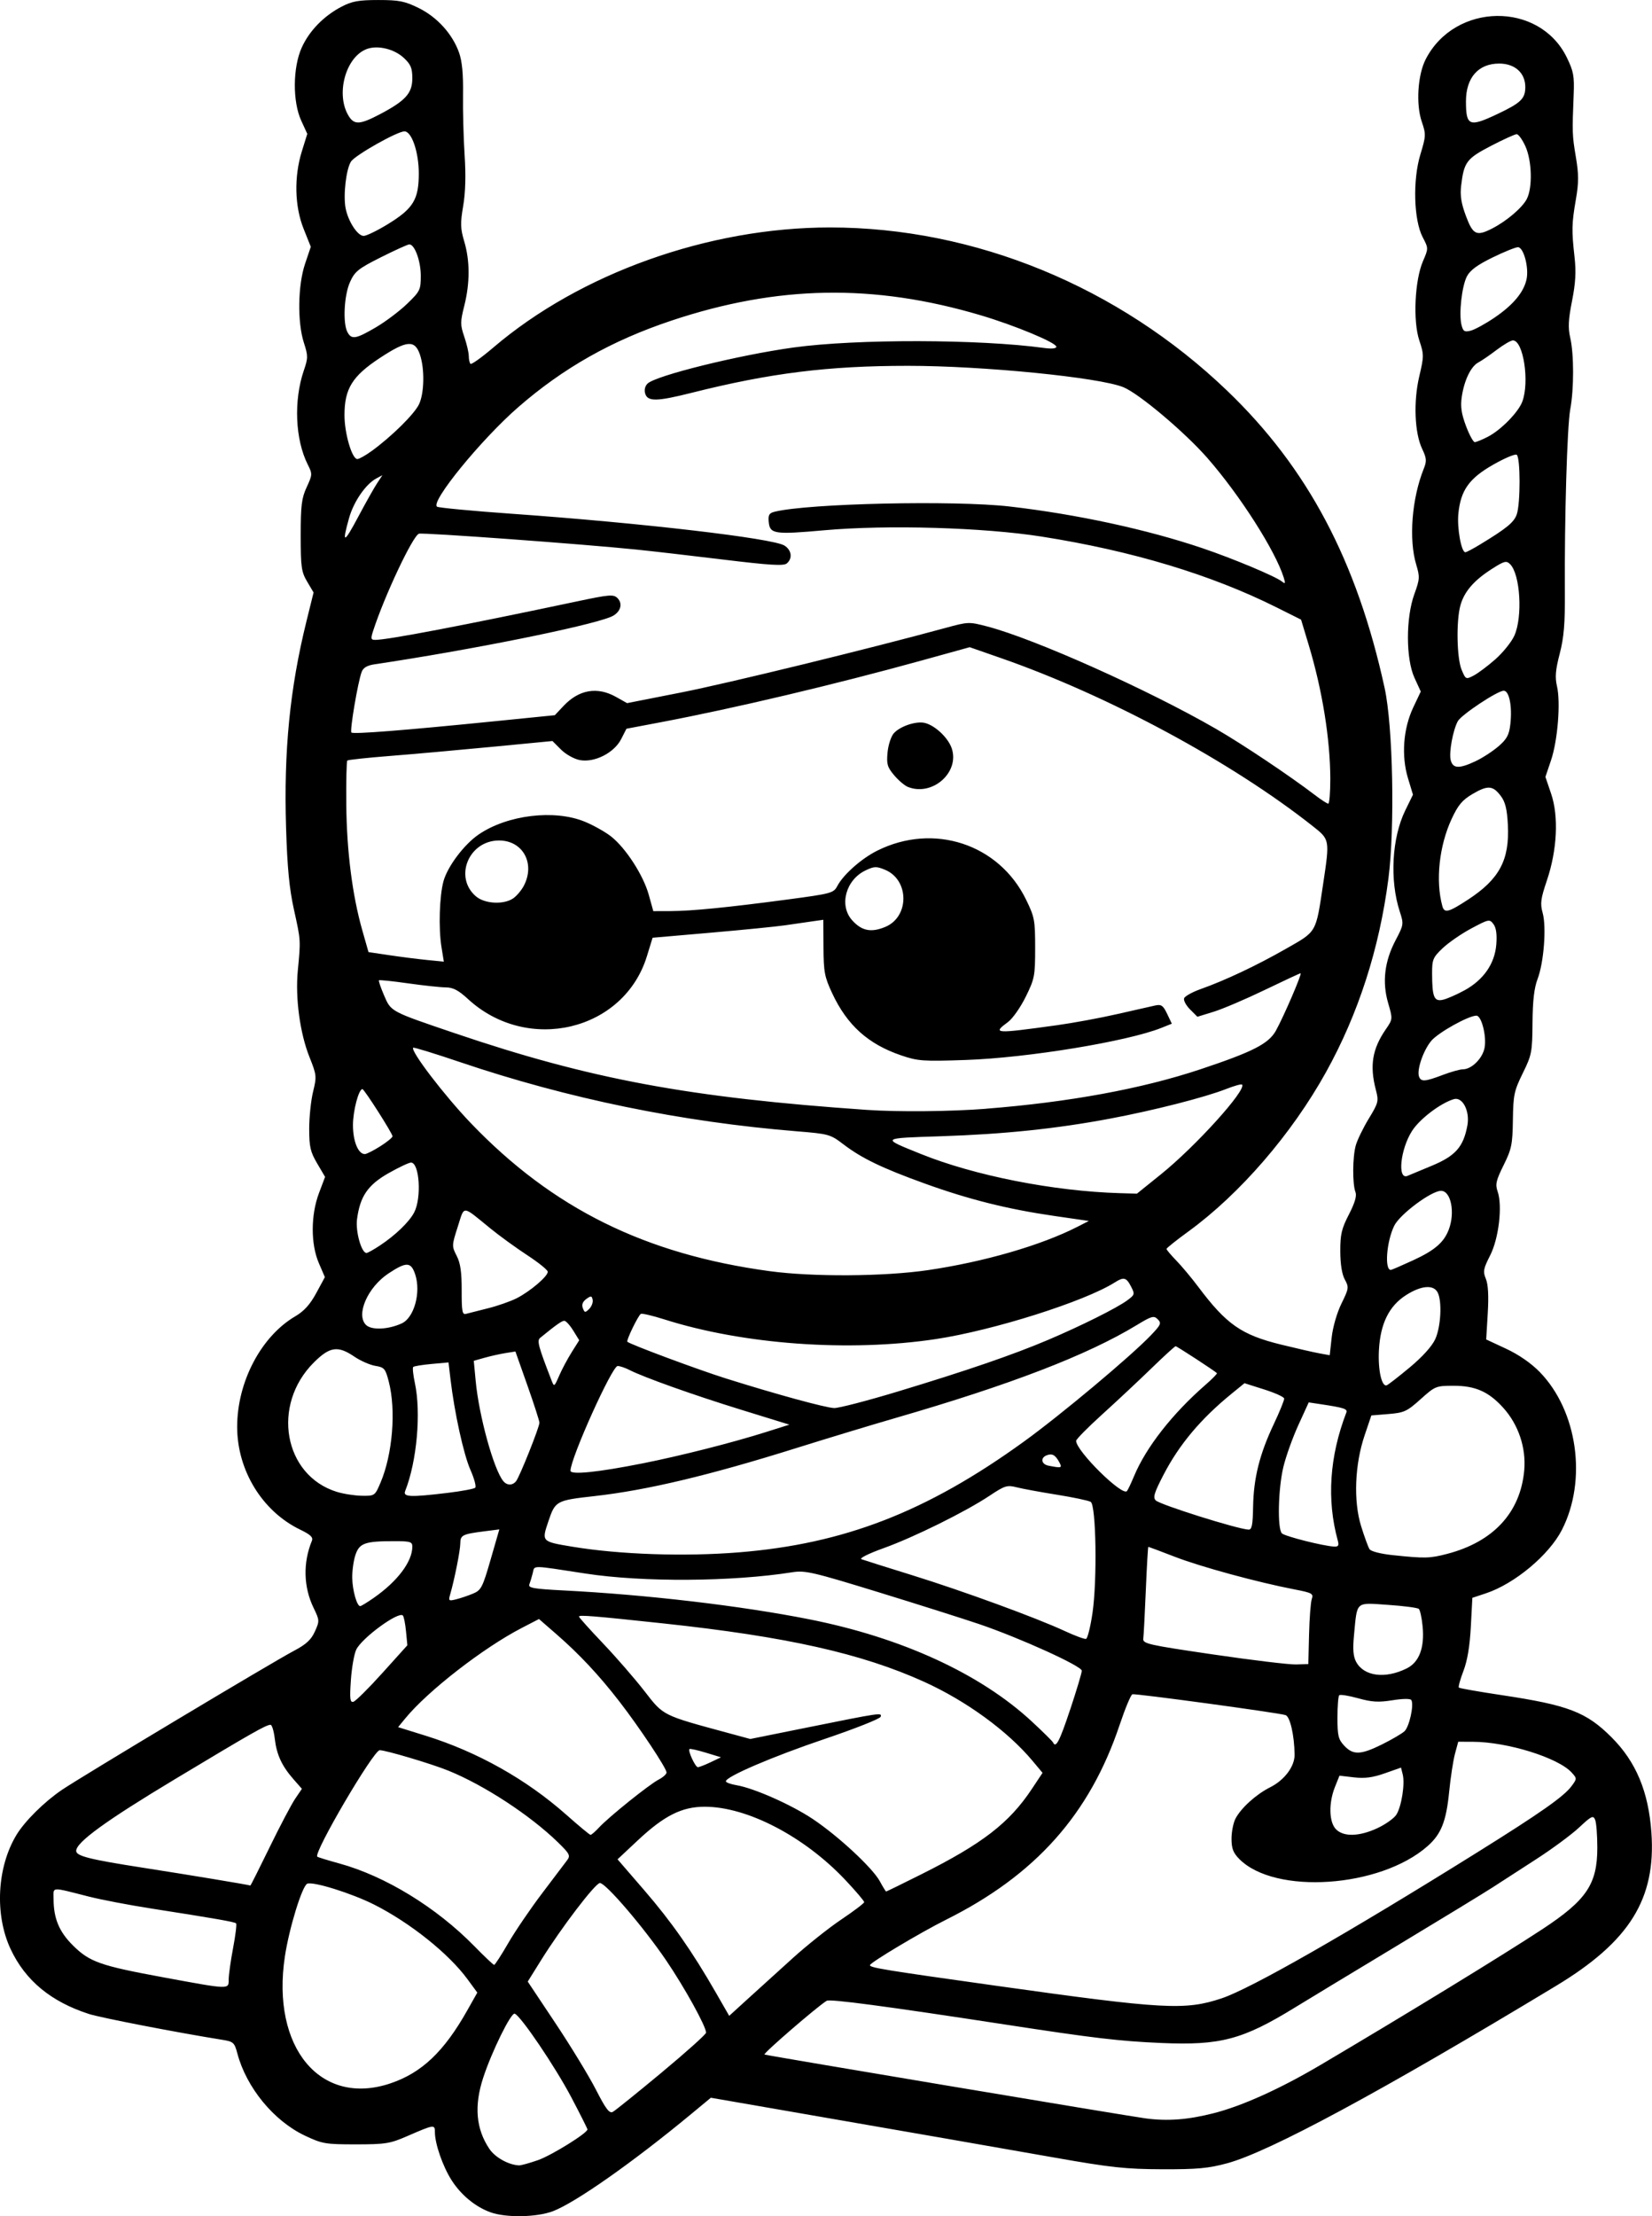 <?xml version="1.0" encoding="UTF-8" standalone="no"?>
<!-- Created with Inkscape (http://www.inkscape.org/) -->

<svg
   width="154.733mm"
   height="207.547mm"
   viewBox="0 0 154.733 207.547"
   version="1.1"
   id="svg1"
   xml:space="preserve"
   xmlns="http://www.w3.org/2000/svg"
   xmlns:svg="http://www.w3.org/2000/svg"><defs
     id="defs1" /><g
     id="layer1"
     transform="translate(-395.297,52.417)"><path
       style="fill:#000000"
       d="m 441.257,154.771 c -1.43,-0.51 -2.784,-1.627 -3.675,-3.031 -0.82,-1.293 -1.55,-3.401 -1.55,-4.476 0,-0.744 -0.058,-0.735 -2.646,0.39 -1.558,0.677 -2.006,0.748 -4.763,0.748 -2.856,0 -3.149,-0.051 -4.779,-0.823 -2.907,-1.378 -5.463,-4.49 -6.314,-7.688 -0.273,-1.026 -0.37,-1.114 -1.413,-1.281 -4.243,-0.679 -11.395,-2.065 -12.497,-2.421 -3.558,-1.151 -5.955,-3.138 -7.329,-6.075 -1.512,-3.231 -1.28,-7.686 0.559,-10.709 0.777,-1.278 2.6,-3.083 4.232,-4.191 1.841,-1.25 19.723,-11.966 21.758,-13.039 1.135,-0.598 1.602,-1.03 1.95,-1.802 0.445,-0.986 0.441,-1.05 -0.121,-2.212 -0.946,-1.955 -1.004,-4.224 -0.159,-6.282 0.135,-0.328 -0.129,-0.579 -1.096,-1.046 -3.551,-1.714 -5.903,-5.55 -5.903,-9.627 0,-4.21 2.244,-8.477 5.445,-10.353 0.821,-0.481 1.383,-1.103 1.961,-2.17 l 0.81,-1.495 -0.565,-1.314 c -0.768,-1.784 -0.762,-4.506 0.013,-6.562 l 0.571,-1.513 -0.744,-1.265 c -0.636,-1.083 -0.744,-1.551 -0.744,-3.249 0,-1.091 0.164,-2.652 0.364,-3.468 0.348,-1.42 0.334,-1.558 -0.335,-3.231 -0.896,-2.241 -1.342,-5.542 -1.096,-8.11 0.276,-2.875 0.281,-2.805 -0.359,-5.696 -0.437,-1.976 -0.625,-3.919 -0.741,-7.673 -0.223,-7.211 0.354,-13.047 1.913,-19.353 l 0.664,-2.685 -0.603,-1.019 c -0.54,-0.914 -0.602,-1.36 -0.602,-4.327 0,-2.809 0.084,-3.489 0.559,-4.516 0.54,-1.166 0.543,-1.241 0.102,-2.117 -1.178,-2.337 -1.333,-5.99 -0.372,-8.802 0.405,-1.184 0.405,-1.379 0.008,-2.61 -0.618,-1.915 -0.567,-5.376 0.109,-7.384 l 0.539,-1.6 -0.671,-1.678 c -0.846,-2.114 -0.908,-4.88 -0.165,-7.27 l 0.507,-1.628 -0.569,-1.24 c -0.813,-1.772 -0.794,-4.958 0.042,-6.824 0.707,-1.579 2.073,-2.982 3.747,-3.852 0.974,-0.506 1.599,-0.618 3.44,-0.618 1.931,0 2.464,0.105 3.767,0.746 1.735,0.852 3.164,2.428 3.785,4.172 0.29,0.815 0.403,2.007 0.375,3.946 -0.022,1.528 0.045,4.074 0.149,5.658 0.125,1.905 0.079,3.52 -0.135,4.771 -0.277,1.619 -0.262,2.096 0.101,3.32 0.538,1.813 0.54,3.882 0.004,6.017 -0.384,1.53 -0.384,1.782 0,2.908 0.231,0.678 0.42,1.49 0.42,1.803 0,0.314 0.072,0.642 0.16,0.731 0.088,0.088 1.05,-0.599 2.138,-1.527 8.153,-6.956 20.177,-11.245 31.53,-11.245 13.569,0 27.044,5.539 37.214,15.298 7.534,7.229 12.14,15.925 14.739,27.829 0.783,3.585 0.972,13.074 0.356,17.852 -0.846,6.561 -2.815,12.666 -5.848,18.131 -3.212,5.788 -8.064,11.404 -12.887,14.915 -1.128,0.821 -2.051,1.557 -2.051,1.636 0,0.079 0.415,0.571 0.922,1.093 0.507,0.522 1.423,1.617 2.036,2.434 2.657,3.544 4.055,4.52 7.779,5.433 1.444,0.354 3.058,0.723 3.588,0.819 l 0.963,0.175 0.185,-1.678 c 0.107,-0.967 0.495,-2.307 0.915,-3.162 0.693,-1.41 0.709,-1.523 0.313,-2.249 -0.267,-0.489 -0.42,-1.441 -0.424,-2.64 -0.005,-1.583 0.121,-2.122 0.809,-3.456 0.558,-1.081 0.751,-1.742 0.614,-2.093 -0.292,-0.745 -0.277,-3.272 0.025,-4.361 0.143,-0.515 0.692,-1.646 1.219,-2.514 0.91,-1.496 0.944,-1.634 0.664,-2.705 -0.59,-2.262 -0.334,-3.822 0.927,-5.656 0.662,-0.963 0.662,-0.964 0.223,-2.476 -0.57,-1.959 -0.338,-3.901 0.701,-5.875 0.764,-1.453 0.772,-1.51 0.386,-2.7 -0.954,-2.936 -0.736,-6.892 0.521,-9.461 l 0.719,-1.469 -0.467,-1.542 c -0.635,-2.098 -0.445,-4.647 0.495,-6.632 l 0.703,-1.484 -0.592,-1.294 c -0.81,-1.772 -0.814,-5.616 -0.008,-7.833 0.506,-1.39 0.52,-1.613 0.176,-2.754 -0.716,-2.378 -0.414,-6.205 0.708,-8.996 0.285,-0.709 0.263,-0.973 -0.154,-1.852 -0.711,-1.499 -0.827,-4.428 -0.268,-6.801 0.441,-1.873 0.441,-2.031 -0.002,-3.365 -0.602,-1.811 -0.423,-5.624 0.346,-7.408 0.518,-1.201 0.518,-1.204 -0.027,-2.249 -0.838,-1.607 -0.943,-5.348 -0.217,-7.74 0.529,-1.741 0.535,-1.895 0.129,-3.085 -0.553,-1.622 -0.379,-4.375 0.369,-5.832 2.735,-5.331 10.643,-5.439 13.215,-0.18 0.633,1.293 0.717,1.747 0.647,3.479 -0.145,3.57 -0.136,3.821 0.206,5.856 0.274,1.631 0.274,2.382 2.1e-4,3.969 -0.392,2.274 -0.406,2.887 -0.124,5.404 0.155,1.381 0.094,2.437 -0.236,4.103 -0.346,1.744 -0.384,2.508 -0.171,3.432 0.358,1.554 0.36,4.798 0.003,6.725 -0.291,1.573 -0.547,10.267 -0.503,17.085 0.019,2.988 -0.088,4.269 -0.484,5.794 -0.395,1.523 -0.452,2.198 -0.255,3.043 0.354,1.518 0.068,5.083 -0.557,6.935 l -0.526,1.557 0.539,1.589 c 0.717,2.113 0.562,5.258 -0.4,8.105 -0.584,1.729 -0.641,2.166 -0.397,3.043 0.367,1.32 0.112,4.646 -0.474,6.183 -0.322,0.845 -0.46,2.036 -0.476,4.105 -0.021,2.752 -0.072,3.016 -0.912,4.723 -0.811,1.649 -0.893,2.036 -0.926,4.371 -0.033,2.303 -0.121,2.733 -0.869,4.243 -0.709,1.43 -0.793,1.797 -0.562,2.459 0.468,1.344 0.112,4.396 -0.7,5.991 -0.639,1.254 -0.685,1.509 -0.4,2.197 0.215,0.52 0.274,1.59 0.176,3.226 l -0.146,2.448 1.872,0.872 c 1.178,0.549 2.342,1.355 3.141,2.175 3.544,3.639 4.458,10.127 2.081,14.782 -1.204,2.358 -4.432,5.053 -7.121,5.946 l -1.269,0.421 -0.142,2.703 c -0.095,1.811 -0.323,3.178 -0.693,4.143 -0.303,0.792 -0.496,1.494 -0.43,1.561 0.067,0.067 1.88,0.386 4.029,0.708 6.225,0.935 7.91,1.583 10.274,3.947 2.294,2.294 3.462,5.088 3.733,8.929 0.437,6.204 -2.041,10.186 -8.928,14.347 -16.421,9.92 -26.841,15.54 -30.806,16.616 -1.747,0.474 -2.809,0.572 -6.085,0.561 -3.425,-0.012 -4.803,-0.161 -10.054,-1.087 -5.374,-0.948 -11.674,-2.045 -27.754,-4.835 l -4.47,-0.775 -1.835,1.52 c -5.436,4.502 -10.844,8.302 -12.954,9.104 -1.515,0.576 -4.379,0.629 -5.837,0.108 z m 4.43,-4.891 c 1.275,-0.448 4.633,-2.533 4.633,-2.877 0,-0.072 -0.676,-1.418 -1.503,-2.99 -1.508,-2.868 -4.752,-7.662 -5.311,-7.849 -0.348,-0.116 -2.144,3.536 -2.95,5.997 -0.865,2.643 -0.677,4.797 0.581,6.668 0.538,0.8 1.794,1.498 2.773,1.541 0.186,0.008 0.985,-0.213 1.777,-0.491 z m 63.264,-4.389 c 2.676,-0.679 6.245,-2.289 10.028,-4.524 8.009,-4.732 17.132,-10.313 20.785,-12.717 4.136,-2.721 5.144,-4.217 5.144,-7.63 0,-1.164 -0.091,-2.34 -0.203,-2.612 -0.181,-0.442 -0.342,-0.365 -1.505,0.723 -0.716,0.67 -2.53,2.009 -4.031,2.976 -1.501,0.967 -3.324,2.145 -4.051,2.62 -0.728,0.474 -4.776,2.944 -8.996,5.488 -4.22,2.544 -8.506,5.139 -9.525,5.765 -4.911,3.02 -6.989,3.571 -12.555,3.328 -3.902,-0.17 -6.278,-0.451 -14.565,-1.723 -11.27,-1.729 -16.437,-2.416 -16.752,-2.226 -0.87,0.525 -6.015,4.971 -5.821,5.032 0.399,0.125 33.905,5.738 35.67,5.976 2.067,0.278 3.963,0.137 6.376,-0.475 z m -51.686,-3.813 c 2.292,-1.906 4.167,-3.587 4.167,-3.735 0,-0.585 -2.014,-4.23 -3.739,-6.769 -2.113,-3.109 -5.655,-7.246 -6.204,-7.246 -0.426,0 -3.61,4.174 -5.51,7.222 l -1.252,2.009 2.609,3.917 c 1.435,2.154 3.136,4.949 3.781,6.21 0.925,1.809 1.257,2.247 1.577,2.075 0.223,-0.12 2.28,-1.777 4.572,-3.683 z m -25.394,1.01 c 2.925,-0.985 5.011,-2.965 7.184,-6.817 l 0.949,-1.682 -0.925,-1.26 c -1.76,-2.398 -5.374,-5.284 -8.741,-6.982 -2.093,-1.055 -5.683,-2.178 -6.258,-1.957 -0.475,0.182 -1.697,4.151 -2.1,6.817 -1.29,8.538 3.333,14.091 9.891,11.882 z m 37.682,-11.731 c 1.338,-1.208 3.388,-2.838 4.555,-3.621 1.168,-0.784 2.127,-1.512 2.132,-1.618 0.005,-0.106 -0.792,-1.042 -1.77,-2.08 -3.841,-4.071 -9.187,-6.855 -13.166,-6.855 -2.139,0 -3.796,0.832 -6.268,3.148 l -1.897,1.777 2.501,2.896 c 2.557,2.961 4.479,5.708 6.702,9.578 l 1.255,2.184 1.762,-1.606 c 0.969,-0.883 2.856,-2.594 4.194,-3.802 z m 40.166,3.771 c 2.717,-0.904 11.722,-6.045 23.945,-13.671 5.889,-3.674 8.101,-5.226 8.817,-6.187 0.531,-0.713 0.531,-0.728 0.028,-1.285 -1.258,-1.392 -6.03,-2.876 -9.273,-2.885 l -1.355,-0.003 -0.304,1.124 c -0.167,0.618 -0.413,2.221 -0.546,3.562 -0.277,2.79 -0.75,3.973 -2.037,5.103 -4.436,3.895 -14.291,4.562 -17.62,1.193 -0.573,-0.58 -0.728,-0.985 -0.728,-1.904 0,-0.642 0.168,-1.489 0.374,-1.882 0.523,-0.998 1.938,-2.276 3.241,-2.929 1.342,-0.672 2.304,-1.953 2.292,-3.053 -0.02,-1.814 -0.426,-3.584 -0.851,-3.711 -0.77,-0.231 -14.072,-2.039 -14.341,-1.949 -0.144,0.048 -0.681,1.336 -1.192,2.862 -2.807,8.375 -7.875,14.063 -16.264,18.252 -2.389,1.193 -7.126,4.022 -7.126,4.256 0,0.238 1.319,0.453 11.906,1.94 15.64,2.197 17.609,2.306 21.034,1.167 z m -93.001,-1.777 c 0,-0.42 0.186,-1.743 0.412,-2.939 0.227,-1.196 0.353,-2.233 0.281,-2.306 -0.139,-0.139 -1.937,-0.453 -7.97,-1.394 -2.037,-0.318 -4.657,-0.819 -5.821,-1.114 -3.636,-0.921 -3.307,-0.943 -3.306,0.218 0.003,1.828 0.522,3.075 1.814,4.356 1.566,1.553 2.537,1.895 8.503,2.994 6.237,1.149 6.085,1.144 6.085,0.185 z m 26.184,-3.396 c 0.649,-1.121 2.078,-3.221 3.175,-4.668 1.097,-1.447 2.154,-2.844 2.349,-3.106 0.315,-0.422 0.217,-0.609 -0.871,-1.667 -2.618,-2.545 -6.909,-5.35 -10.27,-6.713 -1.586,-0.644 -5.845,-1.911 -6.422,-1.911 -0.579,0 -6.215,9.605 -5.85,9.969 0.054,0.054 0.978,0.339 2.054,0.634 4.311,1.181 9.113,4.121 12.664,7.754 0.942,0.963 1.775,1.75 1.852,1.748 0.077,-0.002 0.671,-0.92 1.32,-2.041 z m 38.71,-6.455 c 5.708,-2.857 8.217,-4.795 10.33,-7.979 l 1.004,-1.512 -0.941,-1.126 c -2.325,-2.782 -6.206,-5.611 -10.149,-7.398 -5.855,-2.655 -12.888,-4.231 -24.392,-5.465 -6.568,-0.705 -7.938,-0.816 -7.938,-0.645 0,0.08 1.012,1.209 2.25,2.509 1.237,1.3 2.985,3.313 3.884,4.472 1.806,2.329 1.616,2.235 7.908,3.94 l 2.003,0.543 5.141,-1.037 c 7.16,-1.444 7.203,-1.45 7.066,-1.041 -0.063,0.189 -2.427,1.125 -5.253,2.08 -4.84,1.635 -9.24,3.521 -9.24,3.961 0,0.108 0.446,0.272 0.992,0.364 1.635,0.275 5.111,1.813 7.131,3.156 2.379,1.582 5.627,4.596 6.301,5.847 0.282,0.523 0.547,0.952 0.589,0.952 0.042,0 1.533,-0.729 3.313,-1.62 z m -61.059,-2.526 c 0.97,-1.989 2.047,-4.033 2.393,-4.542 l 0.629,-0.925 -0.777,-0.885 c -1.102,-1.255 -1.586,-2.298 -1.764,-3.803 -0.085,-0.72 -0.263,-1.309 -0.396,-1.309 -0.415,0 -1.732,0.749 -8.946,5.087 -6.477,3.895 -9.26,5.915 -9.26,6.722 0,0.481 1.26,0.799 6.218,1.57 4.313,0.671 10.007,1.615 10.097,1.674 0.024,0.016 0.837,-1.599 1.807,-3.589 z m 30.846,-1.84 c 0.909,-0.985 4.7,-4.032 5.586,-4.49 0.409,-0.211 0.744,-0.512 0.744,-0.668 0,-0.397 -2.527,-4.201 -4.406,-6.632 -1.907,-2.468 -3.763,-4.452 -5.922,-6.33 l -1.621,-1.41 -1.64,0.85 c -3.587,1.86 -8.762,5.878 -10.867,8.438 l -0.689,0.838 2.585,0.805 c 4.847,1.509 9.429,4.083 13.168,7.397 1.164,1.032 2.185,1.881 2.269,1.886 0.084,0.005 0.441,-0.303 0.794,-0.685 z m 72.919,0.052 c 0.753,-0.351 1.547,-0.915 1.765,-1.254 0.482,-0.75 0.821,-2.884 0.6,-3.768 l -0.162,-0.645 -1.521,0.536 c -1.127,0.397 -1.874,0.495 -2.882,0.378 l -1.361,-0.158 -0.425,1.063 c -0.604,1.51 -0.557,3.301 0.104,3.962 0.721,0.721 2.183,0.678 3.882,-0.113 z m -62.461,-6.17 0.971,-0.463 -1.425,-0.434 c -0.784,-0.238 -1.47,-0.391 -1.526,-0.339 -0.169,0.156 0.546,1.699 0.786,1.699 0.123,0 0.66,-0.208 1.194,-0.463 z m 62.893,-1.673 c 0.901,-0.447 1.842,-0.997 2.09,-1.221 0.459,-0.415 0.916,-2.493 0.646,-2.931 -0.088,-0.143 -0.803,-0.134 -1.763,0.02 -1.3,0.209 -1.927,0.173 -3.22,-0.186 -0.883,-0.245 -1.68,-0.372 -1.77,-0.282 -0.091,0.091 -0.165,1.038 -0.165,2.106 0,1.69 0.083,2.029 0.641,2.624 0.833,0.887 1.543,0.861 3.541,-0.13 z m -29.216,-3.257 c 0.599,-1.802 1.089,-3.44 1.089,-3.64 0,-0.437 -5.811,-3.075 -9.625,-4.37 -1.473,-0.5 -5.715,-1.843 -9.426,-2.985 -6.149,-1.891 -6.865,-2.057 -8.07,-1.866 -5.644,0.892 -13.993,0.944 -19.354,0.122 -5.211,-0.8 -4.762,-0.795 -4.95,-0.048 -0.092,0.367 -0.236,0.845 -0.319,1.062 -0.127,0.331 0.391,0.422 3.24,0.568 7.78,0.399 16.585,1.434 22.97,2.7 8.673,1.719 16.039,5.102 20.863,9.581 1.04,0.965 1.93,1.845 1.979,1.954 0.257,0.578 0.612,-0.105 1.6,-3.078 z m -64.423,-3.424 2.341,-2.599 -0.126,-1.309 c -0.069,-0.72 -0.203,-1.386 -0.297,-1.48 -0.408,-0.408 -3.839,2.104 -4.364,3.195 -0.197,0.409 -0.423,1.696 -0.503,2.861 -0.12,1.749 -0.08,2.102 0.231,2.025 0.207,-0.051 1.43,-1.263 2.717,-2.693 z m 95.94,-0.429 c 1.176,-0.581 1.691,-1.943 1.493,-3.954 -0.077,-0.785 -0.236,-1.515 -0.354,-1.623 -0.118,-0.108 -1.418,-0.278 -2.89,-0.378 -3.09,-0.209 -2.87,-0.406 -3.182,2.843 -0.126,1.31 -0.072,1.984 0.197,2.488 0.728,1.362 2.714,1.623 4.735,0.624 z m -9.142,-3.189 c 0.038,-1.528 0.153,-3.023 0.257,-3.321 0.171,-0.495 0.027,-0.574 -1.615,-0.891 -3.46,-0.667 -8.774,-2.114 -11.193,-3.048 -1.34,-0.518 -2.467,-0.941 -2.503,-0.941 -0.036,0 -0.142,1.816 -0.234,4.035 -0.093,2.219 -0.2,4.269 -0.238,4.554 -0.065,0.482 0.403,0.589 6.545,1.491 3.638,0.535 7.132,0.956 7.764,0.936 l 1.149,-0.036 z m -20.284,-2.006 c 0.451,-3.093 0.339,-10.094 -0.167,-10.405 -0.196,-0.121 -1.625,-0.423 -3.175,-0.671 -1.55,-0.248 -3.25,-0.562 -3.778,-0.697 -0.874,-0.224 -1.099,-0.154 -2.514,0.789 -2.247,1.498 -7.081,3.889 -9.935,4.915 -1.401,0.503 -2.295,0.95 -2.07,1.034 0.218,0.081 2.361,0.758 4.763,1.503 4.79,1.488 11.596,3.978 14.287,5.227 0.946,0.439 1.838,0.769 1.982,0.732 0.144,-0.037 0.417,-1.129 0.606,-2.427 z m -67.327,-1.41 c 2.228,-1.55 3.62,-3.397 3.62,-4.804 0,-0.453 -0.195,-0.512 -1.687,-0.512 -2.753,0 -3.272,0.184 -3.641,1.288 -0.177,0.529 -0.312,1.497 -0.3,2.152 0.02,1.17 0.436,2.646 0.745,2.646 0.086,0 0.655,-0.346 1.263,-0.769 z m 9.309,-0.405 c 0.758,-0.317 0.89,-0.573 1.642,-3.178 l 0.818,-2.834 -1.363,0.173 c -2.1,0.266 -2.288,0.36 -2.293,1.144 -0.004,0.666 -0.542,3.366 -0.952,4.784 -0.171,0.59 -0.13,0.621 0.57,0.445 0.415,-0.104 1.125,-0.344 1.578,-0.534 z m 91.233,-3.719 c 4.333,-1.129 6.866,-3.871 7.223,-7.819 0.19,-2.107 -0.539,-4.285 -1.964,-5.862 -1.363,-1.509 -2.61,-2.063 -4.643,-2.063 -1.658,0 -1.738,0.033 -3.099,1.257 -1.273,1.145 -1.54,1.269 -3.005,1.389 l -1.608,0.132 -0.627,1.852 c -0.927,2.738 -1.062,6.153 -0.336,8.504 0.309,0.998 0.665,1.974 0.793,2.17 0.135,0.207 1.045,0.44 2.186,0.559 3.013,0.316 3.452,0.305 5.081,-0.119 z M 464.503,92.961 c 9.868,-0.796 17.592,-3.794 26.67,-10.354 3.472,-2.508 10.018,-7.986 11.92,-9.975 0.94,-0.982 1.006,-1.136 0.643,-1.499 -0.363,-0.363 -0.566,-0.307 -1.973,0.548 -4.63,2.811 -11.794,5.569 -22.603,8.701 -2.256,0.654 -6.423,1.917 -9.26,2.807 -8.185,2.567 -14.013,3.954 -18.924,4.504 -3.584,0.401 -3.669,0.448 -4.311,2.349 -0.647,1.914 -0.653,1.908 2.216,2.385 4.431,0.738 10.518,0.946 15.623,0.534 z m 56.094,-1.114 c -1.046,-3.81 -0.775,-7.869 0.802,-11.978 0.132,-0.343 -0.215,-0.455 -2.442,-0.789 l -1.08,-0.162 -0.973,2.129 c -0.535,1.171 -1.166,2.934 -1.402,3.918 -0.489,2.039 -0.573,5.783 -0.139,6.217 0.279,0.279 3.892,1.192 4.904,1.239 0.388,0.018 0.459,-0.105 0.33,-0.572 z m -7.929,-3.176 c 0.048,-2.674 0.61,-4.915 1.935,-7.717 0.556,-1.175 0.995,-2.256 0.975,-2.402 -0.019,-0.146 -0.864,-0.527 -1.876,-0.848 l -1.841,-0.584 -1.204,0.981 c -2.894,2.357 -4.916,4.767 -6.388,7.612 -0.869,1.679 -0.999,2.113 -0.717,2.385 0.424,0.409 7.611,2.672 8.68,2.733 0.32,0.018 0.405,-0.402 0.436,-2.159 z m -81.725,-2.248 c 1.128,-2.662 1.462,-6.776 0.767,-9.457 -0.314,-1.212 -0.418,-1.333 -1.256,-1.47 -0.502,-0.082 -1.386,-0.469 -1.963,-0.862 -1.555,-1.057 -2.306,-0.946 -3.812,0.559 -3.977,3.977 -2.809,10.548 2.15,12.097 0.623,0.194 1.683,0.361 2.356,0.371 1.214,0.018 1.228,0.008 1.757,-1.239 z m 6.279,0.968 c 1.31,-0.158 2.473,-0.375 2.586,-0.482 0.113,-0.107 -0.089,-0.859 -0.449,-1.672 -0.637,-1.439 -1.5,-5.371 -1.869,-8.507 l -0.183,-1.556 -1.585,0.144 c -0.872,0.079 -1.647,0.205 -1.722,0.281 -0.075,0.075 -0.007,0.747 0.153,1.491 0.599,2.794 0.191,7.352 -0.906,10.126 -0.224,0.567 0.465,0.598 3.974,0.175 z m 64.294,-1.564 c 1.121,-2.699 3.588,-5.851 6.704,-8.566 0.631,-0.55 1.108,-1.038 1.058,-1.085 -0.256,-0.242 -3.751,-2.52 -3.867,-2.52 -0.074,0 -1.1,0.937 -2.28,2.083 -1.18,1.146 -3.246,3.08 -4.593,4.298 -1.346,1.218 -2.447,2.334 -2.447,2.481 5.9e-4,0.945 4.331,5.223 4.761,4.703 0.093,-0.112 0.391,-0.74 0.663,-1.395 z m -57.877,0.463 c 0.332,-0.416 2.182,-5.051 2.182,-5.468 0,-0.17 -0.506,-1.74 -1.124,-3.49 l -1.124,-3.181 -0.926,0.147 c -0.509,0.081 -1.387,0.276 -1.95,0.435 l -1.024,0.288 0.179,1.897 c 0.309,3.277 1.694,8.296 2.586,9.371 0.351,0.423 0.866,0.424 1.203,6.61e-4 z m 11.839,-1.66 c 3.629,-0.724 8.366,-1.927 11.563,-2.936 l 2.192,-0.693 -4.496,-1.388 c -4.465,-1.378 -9.133,-3.04 -10.503,-3.74 -0.393,-0.201 -0.882,-0.365 -1.086,-0.365 -0.523,0 -4.417,8.65 -4.417,9.81 0,0.405 2.582,0.141 6.747,-0.689 z m 39.034,-0.111 c -0.363,-0.679 -0.664,-0.845 -1.175,-0.649 -0.62,0.238 -0.512,0.844 0.175,0.976 1.231,0.237 1.292,0.217 1,-0.328 z m -15.136,-6.616 c 6.462,-1.954 10.809,-3.447 14.069,-4.831 3.121,-1.325 6.471,-2.998 7.441,-3.715 0.701,-0.518 0.717,-0.577 0.344,-1.297 -0.441,-0.852 -0.676,-0.912 -1.51,-0.382 -2.817,1.787 -11.388,4.5 -16.779,5.312 -8.126,1.223 -18.016,0.506 -25.418,-1.845 -1.104,-0.351 -2.095,-0.583 -2.202,-0.517 -0.255,0.157 -1.389,2.501 -1.263,2.611 0.298,0.261 6.628,2.618 9.225,3.434 4.701,1.479 9.315,2.741 10.14,2.774 0.411,0.016 3.09,-0.679 5.953,-1.544 z m -30.527,-3.696 0.7,-1.109 -0.563,-0.911 c -0.31,-0.501 -0.685,-0.911 -0.834,-0.911 -0.234,0 -0.773,0.381 -2.26,1.597 -0.317,0.259 -0.178,0.781 1.054,3.96 0.253,0.654 0.262,0.649 0.73,-0.427 0.26,-0.598 0.788,-1.587 1.174,-2.197 z m 78.491,1.433 c 1.189,-0.99 2.087,-1.986 2.388,-2.646 0.531,-1.165 0.652,-3.576 0.22,-4.383 -0.396,-0.74 -1.533,-0.643 -2.943,0.252 -1.606,1.018 -2.427,2.687 -2.554,5.189 -0.094,1.85 0.261,3.428 0.733,3.263 0.138,-0.048 1.108,-0.802 2.156,-1.675 z m -94.415,-4.121 c 1.164,-0.531 1.817,-2.902 1.262,-4.584 -0.393,-1.19 -0.823,-1.206 -2.505,-0.093 -1.945,1.287 -3.07,3.855 -2.11,4.815 0.512,0.512 2.067,0.448 3.353,-0.138 z m 8.066,-1.412 c 0.909,-0.225 2.126,-0.651 2.705,-0.946 1.268,-0.647 2.923,-2.059 2.906,-2.479 -0.007,-0.167 -0.87,-0.864 -1.918,-1.549 -1.048,-0.685 -2.607,-1.816 -3.463,-2.514 -2.701,-2.198 -2.396,-2.183 -3.049,-0.151 -0.563,1.75 -0.565,1.819 -0.102,2.72 0.353,0.686 0.474,1.523 0.469,3.239 -0.005,1.948 0.057,2.296 0.397,2.201 0.222,-0.062 1.147,-0.297 2.057,-0.522 z m 9.815,-0.799 c -0.08,-0.387 -0.154,-0.395 -0.598,-0.07 -0.339,0.249 -0.445,0.531 -0.321,0.854 0.168,0.437 0.224,0.443 0.598,0.07 0.227,-0.227 0.371,-0.611 0.321,-0.854 z m 31.4,-2.776 c 5.27,-0.775 10.608,-2.323 14.017,-4.065 l 1.058,-0.541 -3.285,-0.477 c -4.335,-0.629 -7.967,-1.54 -12.108,-3.037 -3.988,-1.442 -5.879,-2.355 -7.603,-3.671 -1.212,-0.926 -1.371,-0.97 -4.345,-1.211 -10.825,-0.879 -21.457,-3.063 -31.548,-6.479 -2.36,-0.799 -4.337,-1.406 -4.393,-1.35 -0.284,0.284 2.93,4.49 5.4,7.067 7.65,7.983 16.312,12.273 27.985,13.859 4.043,0.549 10.733,0.506 14.823,-0.095 z m 45.422,-0.909 c 2.048,-0.942 2.911,-1.684 3.37,-2.898 0.606,-1.599 0.199,-3.621 -0.728,-3.621 -0.912,0 -3.861,2.201 -4.384,3.27 -0.722,1.48 -0.927,4.138 -0.318,4.138 0.069,0 0.996,-0.4 2.059,-0.889 z m -96.752,-1.396 c 1.463,-0.969 2.746,-2.206 3.214,-3.1 0.71,-1.356 0.498,-4.669 -0.298,-4.669 -0.193,0 -1.139,0.446 -2.102,0.992 -1.937,1.098 -2.67,2.168 -2.953,4.312 -0.152,1.148 0.413,3.162 0.887,3.162 0.11,0 0.674,-0.314 1.253,-0.698 z m 73.155,-6.667 c 3.256,-2.621 8.063,-7.941 7.598,-8.406 -0.068,-0.068 -0.735,0.118 -1.483,0.413 -1.984,0.782 -6.788,2.008 -10.88,2.776 -5.051,0.949 -9.915,1.455 -15.836,1.65 -5.693,0.187 -5.641,0.141 -1.891,1.656 5.04,2.035 12.444,3.493 18.656,3.674 l 1.59,0.046 z m 25.427,-0.827 c 2.178,-0.916 2.908,-1.75 3.279,-3.749 0.25,-1.347 -0.453,-2.71 -1.271,-2.465 -1.251,0.374 -3.208,1.865 -3.917,2.983 -1.091,1.72 -1.385,4.576 -0.433,4.206 0.181,-0.07 1.235,-0.509 2.342,-0.975 z m -98.549,-1.797 c 0.633,-0.4 1.152,-0.823 1.152,-0.941 5.8e-4,-0.262 -2.649,-4.417 -2.817,-4.417 -0.352,0 -0.887,2.034 -0.887,3.372 0,1.519 0.489,2.713 1.112,2.713 0.158,0 0.806,-0.327 1.44,-0.728 z m 56.728,-3.52 c 7.787,-0.611 14.606,-1.865 20.095,-3.694 4.907,-1.635 6.386,-2.391 7.066,-3.609 0.725,-1.3 2.483,-5.382 2.317,-5.382 -0.067,0 -1.581,0.704 -3.363,1.564 -1.783,0.86 -3.93,1.776 -4.772,2.036 l -1.53,0.472 -0.69,-0.69 c -0.379,-0.379 -0.628,-0.85 -0.553,-1.045 0.075,-0.196 0.776,-0.583 1.558,-0.861 2.298,-0.816 5.209,-2.191 7.967,-3.763 2.936,-1.674 2.8,-1.435 3.5,-6.111 0.619,-4.136 0.623,-4.117 -0.98,-5.384 -7.606,-6.012 -19.147,-12.232 -29.197,-15.734 l -2.934,-1.022 -4.475,1.238 c -8.132,2.25 -17.545,4.478 -24.409,5.779 l -3.265,0.619 -0.496,0.973 c -0.657,1.288 -2.496,2.221 -3.87,1.963 -0.534,-0.1 -1.312,-0.534 -1.76,-0.982 l -0.803,-0.803 -5.706,0.549 c -3.138,0.302 -7.432,0.685 -9.542,0.851 -2.11,0.166 -3.896,0.359 -3.969,0.428 -0.073,0.069 -0.116,1.931 -0.095,4.138 0.04,4.342 0.567,8.48 1.494,11.74 l 0.586,2.061 1.984,0.295 c 1.091,0.162 2.679,0.363 3.528,0.447 l 1.544,0.152 -0.221,-1.372 c -0.284,-1.763 -0.191,-4.773 0.189,-6.161 0.379,-1.381 1.936,-3.448 3.297,-4.377 2.691,-1.836 7.094,-2.366 9.938,-1.196 0.811,0.334 1.919,0.956 2.462,1.383 1.373,1.08 3.019,3.625 3.528,5.455 l 0.428,1.539 1.61,-0.005 c 1.991,-0.006 5.335,-0.337 10.95,-1.084 4.117,-0.548 4.329,-0.605 4.675,-1.264 0.564,-1.073 2.256,-2.571 3.741,-3.312 5.276,-2.633 11.386,-0.63 13.928,4.566 0.806,1.647 0.861,1.94 0.861,4.543 0,2.617 -0.052,2.889 -0.88,4.571 -0.484,0.984 -1.228,2.046 -1.654,2.361 -1.493,1.104 -1.299,1.118 4.532,0.313 1.536,-0.212 4.095,-0.684 5.689,-1.049 1.593,-0.365 3.197,-0.728 3.565,-0.807 0.564,-0.121 0.737,0.002 1.109,0.782 l 0.441,0.925 -0.98,0.392 c -3.176,1.271 -12.528,2.806 -18.304,3.005 -4.022,0.139 -4.499,0.105 -6.063,-0.428 -3.097,-1.054 -5.063,-2.822 -6.461,-5.81 -0.719,-1.537 -0.807,-1.995 -0.82,-4.305 l -0.015,-2.584 -1.06,0.15 c -0.583,0.082 -1.715,0.246 -2.516,0.364 -0.801,0.118 -3.922,0.429 -6.936,0.691 l -5.479,0.476 -0.533,1.732 c -2.152,6.998 -11.174,9.154 -16.761,4.004 -0.886,-0.817 -1.392,-1.082 -2.069,-1.086 -0.493,-0.003 -2.085,-0.174 -3.538,-0.379 -1.453,-0.206 -2.681,-0.334 -2.73,-0.285 -0.049,0.049 0.168,0.687 0.483,1.419 0.658,1.528 0.564,1.478 6.609,3.531 12.704,4.313 21.961,6.035 38.629,7.187 2.886,0.199 7.846,0.153 11.126,-0.105 z m -7.311,-30.14 c -0.303,-0.123 -0.881,-0.616 -1.285,-1.096 -0.636,-0.756 -0.718,-1.043 -0.612,-2.144 0.067,-0.699 0.333,-1.504 0.59,-1.788 0.601,-0.665 2.107,-1.16 2.911,-0.959 0.969,0.243 2.189,1.403 2.515,2.392 0.745,2.257 -1.842,4.515 -4.118,3.594 z m 50.097,26.979 c 0.766,-0.291 1.613,-0.529 1.883,-0.529 0.827,0 1.853,-1.015 2.042,-2.021 0.202,-1.078 -0.287,-3.006 -0.763,-3.006 -0.742,4.84e-4 -3.573,1.578 -4.227,2.356 -0.752,0.894 -1.383,2.743 -1.146,3.36 0.189,0.493 0.563,0.466 2.212,-0.16 z m 2.048,-7.929 c 1.783,-0.977 2.834,-2.495 2.975,-4.299 0.074,-0.944 -0.012,-1.561 -0.266,-1.899 -0.363,-0.484 -0.433,-0.471 -2.063,0.397 -0.928,0.494 -2.137,1.326 -2.688,1.849 -0.919,0.873 -1.001,1.068 -0.997,2.381 0.006,2.208 0.188,2.646 1.019,2.455 0.384,-0.088 1.293,-0.486 2.02,-0.885 z m -54.249,-5.941 c 2.262,-0.945 2.25,-4.393 -0.018,-5.341 -0.817,-0.341 -1.019,-0.336 -1.83,0.049 -1.863,0.884 -2.512,3.284 -1.262,4.674 0.898,0.999 1.78,1.174 3.111,0.618 z m 54.57,-2.547 c 2.948,-1.926 3.903,-3.718 3.737,-7.007 -0.073,-1.455 -0.239,-2.137 -0.651,-2.69 -0.748,-1.002 -1.225,-1.039 -2.647,-0.206 -0.972,0.57 -1.358,1.029 -1.966,2.336 -1.175,2.527 -1.524,5.81 -0.871,8.175 0.188,0.68 0.578,0.581 2.397,-0.608 z m -89.411,-0.136 c 0.324,-0.227 0.767,-0.757 0.985,-1.177 1.08,-2.088 -0.099,-4.23 -2.327,-4.23 -2.829,0 -4.254,3.429 -2.172,5.226 0.828,0.714 2.622,0.807 3.514,0.182 z m 76.517,-11.163 c -0.008,-3.744 -0.749,-8.336 -2.033,-12.589 l -0.705,-2.337 -2.267,-1.134 c -6.153,-3.077 -13.564,-5.312 -22.027,-6.643 -5.455,-0.858 -14.469,-1.12 -20.366,-0.593 -4.648,0.416 -5.089,0.351 -5.199,-0.76 -0.066,-0.67 0.031,-0.845 0.54,-0.973 3.121,-0.783 16.847,-1.09 22.03,-0.492 6.262,0.722 12.852,2.147 18.03,3.897 2.883,0.975 6.867,2.644 7.475,3.132 0.304,0.244 0.333,0.18 0.164,-0.363 -0.782,-2.513 -4.104,-7.719 -7.146,-11.198 -2.118,-2.423 -6.417,-6.047 -7.877,-6.641 -2.268,-0.923 -13.141,-2.002 -20.166,-2.002 -7.505,0 -12.905,0.674 -20.292,2.531 -3.229,0.812 -4.091,0.829 -4.327,0.085 -0.11,-0.346 -0.029,-0.707 0.213,-0.949 0.749,-0.749 8.546,-2.678 13.687,-3.385 5.879,-0.809 17.392,-0.786 23.464,0.046 0.7,0.096 1.142,0.052 1.142,-0.113 0,-0.383 -3.883,-1.999 -7.084,-2.949 -10.029,-2.975 -19.024,-2.82 -28.97,0.501 -5.587,1.865 -10.12,4.426 -14.349,8.107 -3.475,3.025 -8.27,8.904 -7.599,9.319 0.165,0.102 3.311,0.399 6.991,0.66 12.138,0.86 24.473,2.299 25.545,2.98 0.677,0.429 0.777,1.208 0.216,1.674 -0.295,0.245 -1.595,0.167 -5.887,-0.355 -3.029,-0.368 -6.698,-0.792 -8.154,-0.941 -5.131,-0.526 -20.082,-1.616 -20.416,-1.488 -0.585,0.224 -3.212,5.799 -4.28,9.082 -0.246,0.757 -0.222,0.86 0.201,0.86 1.163,0 8.203,-1.344 18.885,-3.604 3.063,-0.648 3.426,-0.677 3.798,-0.305 0.558,0.558 0.25,1.401 -0.644,1.762 -2.257,0.91 -13.262,3.117 -22.1,4.432 -0.708,0.105 -1.072,0.319 -1.221,0.719 -0.355,0.952 -1.124,5.506 -0.959,5.671 0.173,0.173 4.837,-0.193 13.369,-1.05 l 5.683,-0.571 0.821,-0.871 c 1.446,-1.533 3.16,-1.826 4.915,-0.84 l 1.033,0.581 5.088,-1.003 c 4.367,-0.86 17.646,-4.103 24.729,-6.039 2.14,-0.585 2.208,-0.587 3.932,-0.135 4.436,1.163 15.071,5.925 21.406,9.584 2.487,1.437 6.884,4.376 9.26,6.192 0.582,0.445 1.148,0.812 1.257,0.816 0.109,0.004 0.196,-1.034 0.194,-2.308 z m 13.611,-1.672 c 0.641,-0.301 1.603,-0.926 2.139,-1.389 0.795,-0.687 1,-1.07 1.114,-2.082 0.187,-1.659 -0.103,-3.125 -0.619,-3.125 -0.587,0 -3.983,2.255 -4.307,2.86 -0.457,0.854 -0.837,2.936 -0.663,3.631 0.203,0.809 0.784,0.835 2.336,0.106 z m 1.844,-9.536 c 0.712,-0.627 1.513,-1.622 1.78,-2.209 0.796,-1.752 0.562,-5.747 -0.392,-6.701 -0.355,-0.355 -0.545,-0.305 -1.739,0.461 -1.66,1.065 -2.562,2.114 -2.917,3.393 -0.405,1.46 -0.341,4.948 0.112,6.031 0.38,0.909 0.404,0.921 1.124,0.547 0.405,-0.21 1.319,-0.895 2.031,-1.522 z m -1.427,-10.757 c 2.494,-1.514 3.172,-2.07 3.434,-2.813 0.357,-1.012 0.352,-5.369 -0.006,-5.59 -0.152,-0.094 -1.149,0.328 -2.216,0.939 -2.24,1.282 -3.021,2.379 -3.244,4.563 -0.138,1.346 0.275,3.638 0.654,3.629 0.104,-0.002 0.724,-0.33 1.379,-0.728 z m -103.315,-5.723 0.505,-0.767 -0.565,0.302 c -1.001,0.536 -2.128,2.173 -2.563,3.724 -0.685,2.442 -0.492,2.417 0.852,-0.111 0.696,-1.31 1.493,-2.726 1.771,-3.148 z m -0.507,-3.026 c 1.873,-1.361 4.006,-3.466 4.44,-4.382 0.497,-1.048 0.538,-3.323 0.082,-4.658 -0.477,-1.4 -1.234,-1.334 -3.755,0.326 -2.581,1.7 -3.307,2.873 -3.309,5.352 -0.001,1.71 0.702,4.111 1.204,4.111 0.168,0 0.769,-0.337 1.337,-0.75 z m 104.561,-1.344 c 1.214,-0.627 2.841,-2.287 3.215,-3.281 0.695,-1.847 0.099,-5.737 -0.879,-5.737 -0.194,0 -0.875,0.398 -1.515,0.884 -0.639,0.486 -1.415,1.018 -1.723,1.181 -0.699,0.371 -1.324,1.669 -1.553,3.228 -0.132,0.899 -0.035,1.567 0.393,2.712 0.313,0.836 0.684,1.52 0.825,1.52 0.141,0 0.698,-0.228 1.238,-0.507 z M 430.498,-21.759 c 0.901,-0.528 2.217,-1.518 2.925,-2.2 1.218,-1.174 1.287,-1.315 1.287,-2.625 0,-1.379 -0.569,-2.946 -1.07,-2.946 -0.145,0 -1.34,0.541 -2.657,1.202 -2.121,1.065 -2.452,1.329 -2.899,2.315 -0.557,1.226 -0.693,3.861 -0.243,4.702 0.383,0.716 0.788,0.648 2.658,-0.448 z m 104.776,-0.908 c 1.753,-1.19 2.75,-2.384 3.007,-3.601 0.233,-1.099 -0.279,-2.999 -0.807,-2.999 -0.222,0 -1.295,0.435 -2.385,0.967 -1.411,0.688 -2.101,1.196 -2.394,1.763 -0.478,0.924 -0.768,3.517 -0.509,4.549 0.153,0.608 0.277,0.686 0.863,0.539 0.377,-0.095 1.378,-0.643 2.225,-1.218 z m -103.611,-8.782 c 2.345,-1.442 2.86,-2.294 2.86,-4.724 0,-1.993 -0.664,-3.941 -1.343,-3.941 -0.673,0 -4.606,2.22 -5.004,2.824 -0.456,0.693 -0.742,3.134 -0.511,4.36 0.233,1.235 1.124,2.606 1.693,2.606 0.262,0 1.299,-0.506 2.305,-1.124 z m 103.403,0.427 c 1.343,-0.687 2.813,-1.94 3.236,-2.757 0.552,-1.068 0.484,-3.585 -0.133,-4.946 -0.281,-0.618 -0.647,-1.124 -0.814,-1.124 -0.167,0 -1.254,0.495 -2.416,1.099 -2.281,1.187 -2.522,1.509 -2.785,3.72 -0.11,0.926 0.006,1.66 0.449,2.844 0.66,1.766 0.986,1.92 2.464,1.164 z M 430.902,-41.73 c 2.384,-1.257 3.014,-1.959 3.014,-3.355 0,-0.957 -0.144,-1.301 -0.798,-1.912 -0.9,-0.841 -2.462,-1.211 -3.479,-0.824 -2.004,0.762 -2.935,4.324 -1.651,6.318 0.511,0.794 1.059,0.751 2.914,-0.227 z m 104.614,0.009 c 2.236,-1.057 2.646,-1.451 2.646,-2.547 0,-1.319 -0.975,-2.196 -2.443,-2.196 -1.955,0 -3.114,1.316 -3.114,3.537 0,2.31 0.306,2.437 2.91,1.206 z"
       id="path77" /></g></svg>
